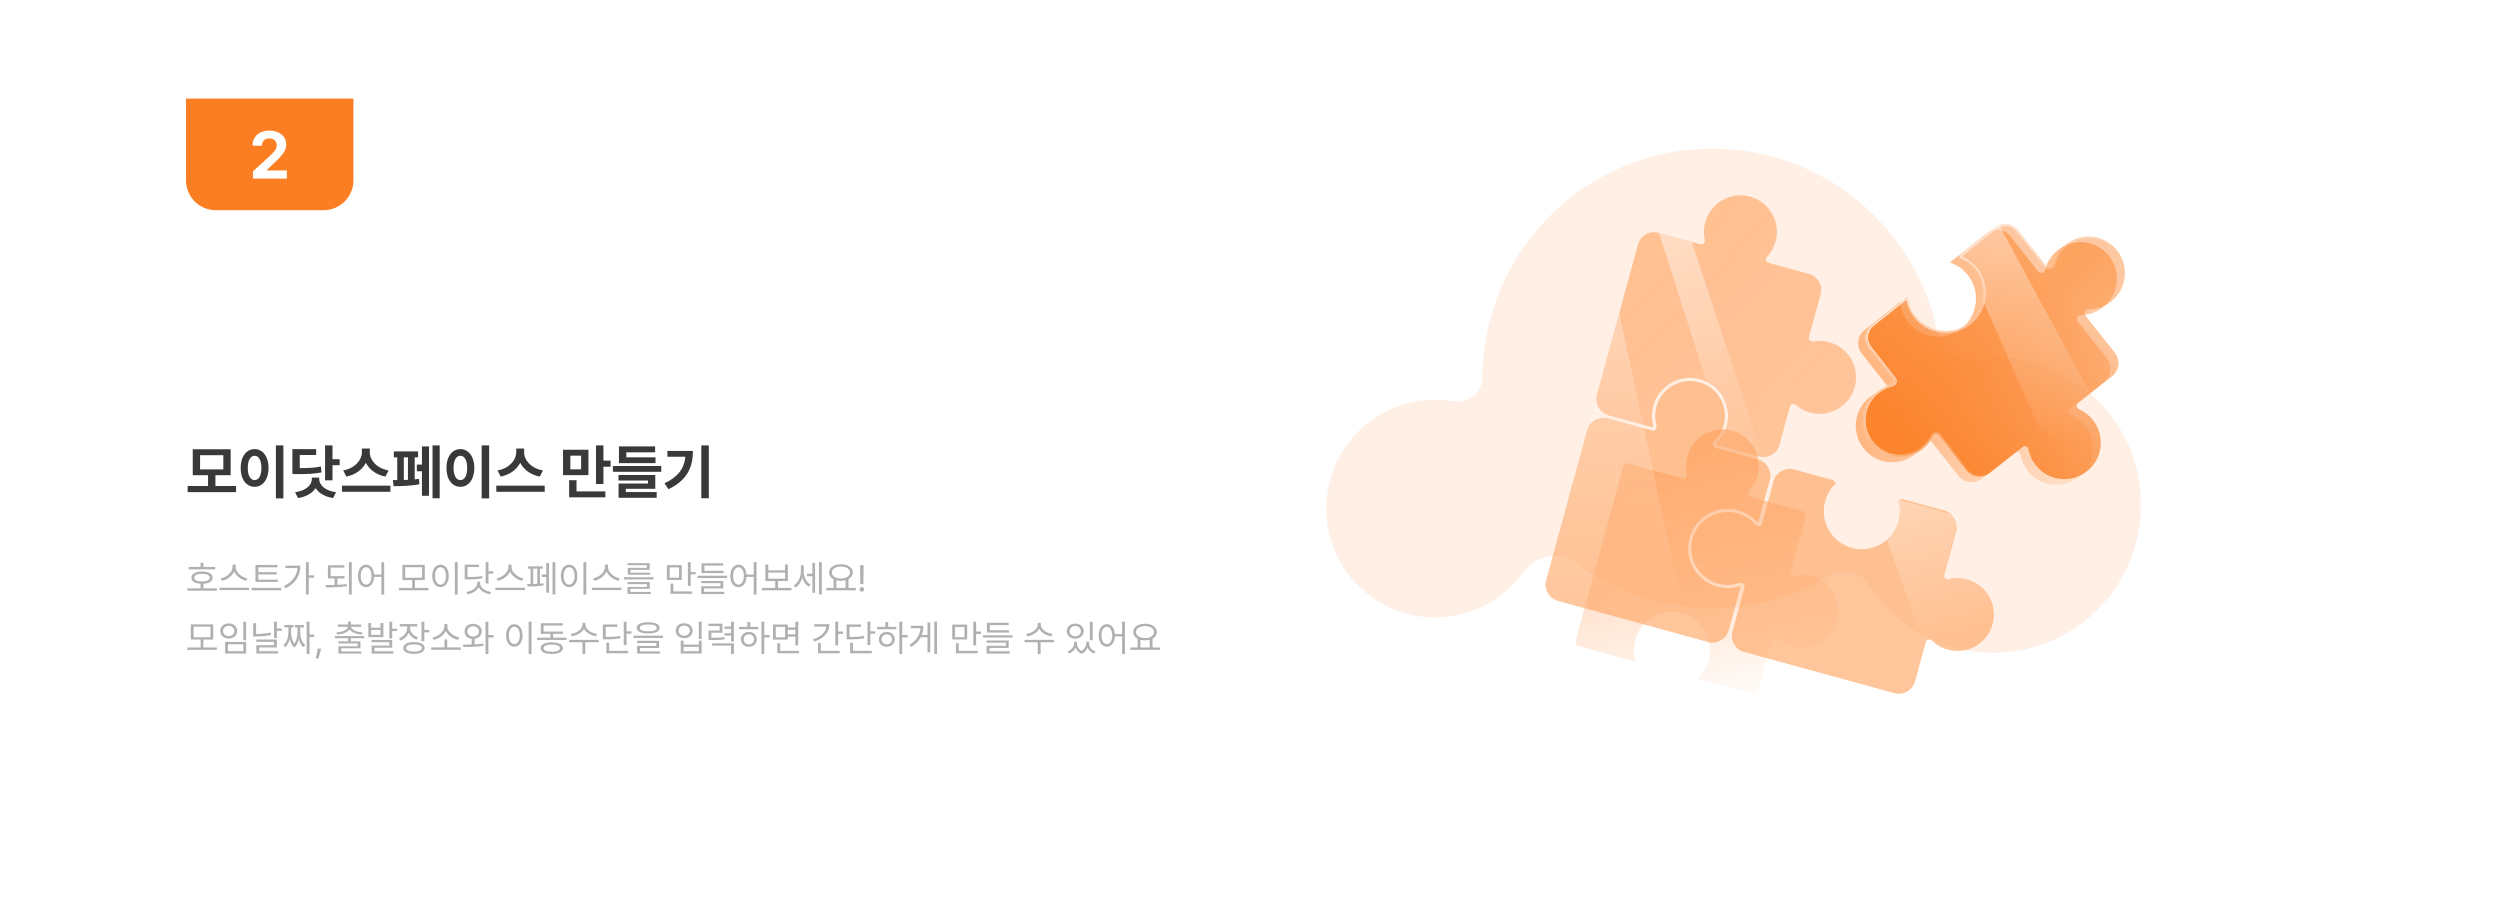 <svg width="1344" height="482" viewBox="0 0 1344 482" fill="none" xmlns="http://www.w3.org/2000/svg">
<g filter="url(#filter0_d_864_2910)">
<rect x="72" y="53" width="1200" height="338" rx="16" fill="white"/>
</g>
<path d="M100 53H190V97C190 105.837 182.837 113 174 113H116C107.163 113 100 105.837 100 97V53Z" fill="#FB7E23"/>
<path d="M136.018 96L135.982 92.168L145.123 83.766C147.496 81.498 148.779 80.092 148.779 78.07C148.779 75.803 147.074 74.397 144.736 74.414C142.346 74.397 140.781 75.908 140.799 78.352H135.771C135.754 73.377 139.445 70.195 144.807 70.195C150.256 70.195 153.877 73.307 153.877 77.719C153.877 80.619 152.471 82.992 147.232 87.738L143.365 91.5V91.641H154.229V96H136.018Z" fill="white"/>
<path d="M126.906 261.281V264.562H100.875V261.281H111.844V255.469H103.625V241.531H124V255.469H115.812V261.281H126.906ZM107.562 252.344H120.062V244.719H107.562V252.344ZM152.344 239.438V267.938H148.312V239.438H152.344ZM129.375 251.562C129.359 245.359 132.531 241.438 136.906 241.438C141.188 241.438 144.375 245.359 144.375 251.562C144.375 257.812 141.188 261.719 136.906 261.719C132.531 261.719 129.359 257.812 129.375 251.562ZM133.219 251.562C133.203 255.797 134.688 258.109 136.906 258.094C139.062 258.109 140.516 255.797 140.531 251.562C140.516 247.344 139.062 245.031 136.906 245.031C134.688 245.031 133.203 247.344 133.219 251.562ZM178.75 239.438V246.875H182.594V250.094H178.75V258.219H174.75V239.438H178.75ZM157.188 254.875V241.438H169.969V244.625H161.156V251.656C166.438 251.641 169.328 251.453 172.5 250.781L172.844 253.969C169.328 254.672 165.984 254.891 159.562 254.875H157.188ZM158.656 264.625C164.672 263.766 167.641 260.688 167.656 257.469V256.75H171.594V257.469C171.594 260.688 174.578 263.766 180.656 264.625L179.094 267.75C174.625 267.078 171.375 265.109 169.656 262.406C167.922 265.109 164.672 267.078 160.188 267.75L158.656 264.625ZM198.812 243.188C198.797 247.359 202.5 251.812 208.938 252.906L207.188 256.219C202.219 255.234 198.547 252.438 196.703 248.797C194.828 252.406 191.141 255.219 186.219 256.219L184.5 252.906C190.828 251.781 194.531 247.312 194.562 243.188V241.125H198.812V243.188ZM183.844 264.375V261.094H209.875V264.375H183.844ZM236.375 239.438V267.875H232.531V239.438H236.375ZM211.188 258.094H213.562V245.875H211.719V242.656H224.75V245.875H222.938V257.703C223.734 257.625 224.5 257.547 225.219 257.438L225.5 260.312C221 261.266 215.188 261.375 211.625 261.375L211.188 258.094ZM217.094 258.031C217.828 258.016 218.562 257.984 219.312 257.953V245.875H217.094V258.031ZM224.094 253.344V249.781H226.844V240H230.625V266.531H226.844V253.344H224.094ZM262.969 239.438V267.938H258.938V239.438H262.969ZM240 251.562C239.984 245.359 243.156 241.438 247.531 241.438C251.812 241.438 255 245.359 255 251.562C255 257.812 251.812 261.719 247.531 261.719C243.156 261.719 239.984 257.812 240 251.562ZM243.844 251.562C243.828 255.797 245.312 258.109 247.531 258.094C249.688 258.109 251.141 255.797 251.156 251.562C251.141 247.344 249.688 245.031 247.531 245.031C245.312 245.031 243.828 247.344 243.844 251.562ZM281.781 243.188C281.766 247.359 285.469 251.812 291.906 252.906L290.156 256.219C285.188 255.234 281.516 252.438 279.672 248.797C277.797 252.406 274.109 255.219 269.188 256.219L267.469 252.906C273.797 251.781 277.5 247.312 277.531 243.188V241.125H281.781V243.188ZM266.812 264.375V261.094H292.844V264.375H266.812ZM316.344 241.781V255.438H302.688V241.781H316.344ZM305.969 267.375V258.156H309.938V264.188H325.438V267.375H305.969ZM306.625 252.312H312.406V244.969H306.625V252.312ZM320.406 260.188V239.438H324.406V247.625H328.25V250.906H324.406V260.188H320.406ZM355.5 250.531V253.656H329.5V250.531H355.5ZM332.5 258.344V255.344H352.281V262.781H336.438V264.531H353.031V267.625H332.531V259.938H348.344V258.344H332.5ZM332.75 248.969V240H352.188V243.188H336.719V245.844H352.406V248.969H332.75ZM381.062 239.438V267.875H377.031V239.438H381.062ZM357.25 259.812C364.594 256.344 367.828 251.844 368.469 245.531H358.781V242.406H372.531C372.516 251.031 369.5 258.203 359.344 263L357.25 259.812Z" fill="#393939"/>
<path d="M115.703 304.797V306.066H101.484V304.797H107.852V302.512H109.355V304.797H115.703ZM100.703 317.551V316.281H107.852V313.84C104.756 313.674 102.891 312.473 102.91 310.52C102.891 308.459 105.068 307.238 108.613 307.258C112.109 307.238 114.326 308.459 114.316 310.52C114.326 312.473 112.422 313.674 109.355 313.84V316.281H116.602V317.551H100.703ZM104.453 310.52C104.434 311.838 106.025 312.6 108.613 312.609C111.172 312.6 112.764 311.838 112.754 310.52C112.764 309.23 111.172 308.469 108.613 308.469C106.025 308.469 104.434 309.23 104.453 310.52ZM126.641 304.777C126.65 307.756 130.049 310.402 133.066 310.969L132.363 312.258C129.736 311.652 126.982 309.787 125.859 307.238C124.727 309.787 121.982 311.643 119.355 312.258L118.652 310.969C121.66 310.393 125.029 307.766 125.039 304.777V303.449H126.641V304.777ZM117.988 317.219V315.949H133.887V317.219H117.988ZM149.336 311.613V312.863H137.324V303.723H149.141V305.012H138.887V307.59H148.77V308.82H138.887V311.613H149.336ZM135.273 317.316V316.047H151.172V317.316H135.273ZM165.996 302.219V309.289H168.809V310.578H165.996V319.582H164.473V302.219H165.996ZM152.676 315.07C157.158 312.844 159.6 309.494 159.951 305.383H153.477V304.094H161.504C161.494 309.006 159.189 313.488 153.535 316.281L152.676 315.07ZM185.215 309.719V310.988H181.406V314.406C183.105 314.338 184.814 314.221 186.426 314.035L186.543 315.188C182.695 315.744 178.496 315.822 175.176 315.812L174.961 314.523C176.475 314.523 178.154 314.514 179.883 314.465V310.988H176.289V303.879H185.137V305.129H177.793V309.719H185.215ZM187.578 319.621V302.219H189.102V319.621H187.578ZM196.816 303.566C199.18 303.576 200.889 305.607 201.123 308.859H205.02V302.219H206.543V319.621H205.02V310.129H201.143C200.977 313.537 199.238 315.666 196.816 315.656C194.248 315.666 192.451 313.322 192.461 309.621C192.451 305.93 194.248 303.576 196.816 303.566ZM193.926 309.621C193.936 312.443 195.107 314.299 196.816 314.289C198.516 314.299 199.707 312.443 199.707 309.621C199.707 306.799 198.516 304.943 196.816 304.934C195.107 304.943 193.936 306.799 193.926 309.621ZM230.352 316.066V317.355H214.453V316.066H221.602V311.828H216.328V303.684H228.379V311.828H223.105V316.066H230.352ZM217.832 310.598H226.895V304.914H217.832V310.598ZM246.055 302.219V319.621H244.512V302.219H246.055ZM232.383 309.621C232.393 305.93 234.229 303.576 236.816 303.566C239.395 303.576 241.26 305.93 241.25 309.621C241.26 313.322 239.395 315.666 236.816 315.656C234.229 315.666 232.393 313.322 232.383 309.621ZM233.867 309.621C233.867 312.443 235.078 314.299 236.816 314.289C238.564 314.299 239.766 312.443 239.766 309.621C239.766 306.799 238.564 304.943 236.816 304.934C235.078 304.943 233.867 306.799 233.867 309.621ZM262.598 302.219V307.102H265.215V308.391H262.598V313.684H261.074V302.219H262.598ZM249.824 311.496V303.566H257.539V304.836H251.328V310.227C254.844 310.227 256.865 310.119 259.199 309.641L259.355 310.91C256.924 311.369 254.844 311.506 251.172 311.496H249.824ZM250.703 318.293C253.76 317.766 256.562 315.939 256.562 313.41V312.766H258.086V313.41C258.076 315.939 260.889 317.766 263.965 318.293L263.34 319.504C260.762 319.025 258.379 317.697 257.344 315.686C256.279 317.697 253.887 319.025 251.309 319.504L250.703 318.293ZM274.961 304.777C274.971 307.756 278.369 310.402 281.387 310.969L280.684 312.258C278.057 311.652 275.303 309.787 274.18 307.238C273.047 309.787 270.303 311.643 267.676 312.258L266.973 310.969C269.98 310.393 273.35 307.766 273.359 304.777V303.449H274.961V304.777ZM266.309 317.219V315.949H282.207V317.219H266.309ZM298.535 302.219V319.582H297.051V302.219H298.535ZM283.398 313.977C283.936 313.977 284.561 313.977 285.234 313.967V305.715H283.77V304.445H291.758V305.715H290.293V313.762C290.947 313.703 291.572 313.645 292.148 313.566L292.246 314.699C289.502 315.207 285.859 315.295 283.594 315.285L283.398 313.977ZM286.641 313.938C287.363 313.918 288.125 313.889 288.867 313.85V305.715H286.641V313.938ZM291.25 310.207V308.82H293.672V302.648H295.137V318.664H293.672V310.207H291.25ZM315.195 302.219V319.621H313.652V302.219H315.195ZM301.523 309.621C301.533 305.93 303.369 303.576 305.957 303.566C308.535 303.576 310.4 305.93 310.391 309.621C310.4 313.322 308.535 315.666 305.957 315.656C303.369 315.666 301.533 313.322 301.523 309.621ZM303.008 309.621C303.008 312.443 304.219 314.299 305.957 314.289C307.705 314.299 308.906 312.443 308.906 309.621C308.906 306.799 307.705 304.943 305.957 304.934C304.219 304.943 303.008 306.799 303.008 309.621ZM326.816 304.777C326.826 307.756 330.225 310.402 333.242 310.969L332.539 312.258C329.912 311.652 327.158 309.787 326.035 307.238C324.902 309.787 322.158 311.643 319.531 312.258L318.828 310.969C321.836 310.393 325.205 307.766 325.215 304.777V303.449H326.816V304.777ZM318.164 317.219V315.949H334.062V317.219H318.164ZM351.328 310.285V311.496H335.43V310.285H351.328ZM337.344 314.035V312.883H349.336V316.574H338.906V318.234H349.902V319.348H337.363V315.52H347.812V314.035H337.344ZM337.441 303.859V302.746H349.277V306.34H339.023V307.863H349.59V308.977H337.5V305.285H347.734V303.859H337.441ZM366.523 303.801V311.789H358.496V303.801H366.523ZM360 310.559H365.039V305.051H360V310.559ZM360.469 319.211V313.742H361.973V317.922H372.129V319.211H360.469ZM369.805 314.953V302.219H371.328V307.512H373.945V308.801H371.328V314.953H369.805ZM390.879 309.523V310.754H375.039V309.523H390.879ZM376.953 313.508V312.316H388.828V316.34H378.516V318.137H389.355V319.387H376.992V315.188H387.324V313.508H376.953ZM377.148 308.098V302.824H388.809V304.055H378.691V306.848H388.984V308.098H377.148ZM396.992 303.566C399.355 303.576 401.064 305.607 401.299 308.859H405.195V302.219H406.719V319.621H405.195V310.129H401.318C401.152 313.537 399.414 315.666 396.992 315.656C394.424 315.666 392.627 313.322 392.637 309.621C392.627 305.93 394.424 303.576 396.992 303.566ZM394.102 309.621C394.111 312.443 395.283 314.299 396.992 314.289C398.691 314.299 399.883 312.443 399.883 309.621C399.883 306.799 398.691 304.943 396.992 304.934C395.283 304.943 394.111 306.799 394.102 309.621ZM425.508 316.086V317.355H409.609V316.086H416.758V312.336H411.484V303.449H413.027V306.594H422.051V303.449H423.555V312.336H418.262V316.086H425.508ZM413.027 311.086H422.051V307.844H413.027V311.086ZM432.051 307.16C432.051 309.924 433.398 312.902 435.703 314.27L434.824 315.461C433.145 314.445 431.943 312.59 431.338 310.471C430.703 312.785 429.414 314.777 427.676 315.832L426.699 314.68C429.102 313.273 430.566 310.197 430.566 307.219V303.859H432.051V307.16ZM433.789 309.758V308.449H436.738V302.59H438.184V318.703H436.738V309.758H433.789ZM440.293 319.582V302.219H441.777V319.582H440.293ZM460.078 316.066V317.355H444.18V316.066H448.125V311.389C446.641 310.617 445.742 309.367 445.742 307.785C445.742 305.1 448.379 303.332 452.09 303.312C455.801 303.332 458.438 305.1 458.438 307.785C458.438 309.338 457.568 310.568 456.133 311.34V316.066H460.078ZM447.227 307.785C447.217 309.729 449.238 311.027 452.09 311.027C454.912 311.027 456.953 309.729 456.953 307.785C456.953 305.842 454.912 304.562 452.09 304.582C449.238 304.562 447.217 305.842 447.227 307.785ZM449.629 316.066H454.59V311.936C453.838 312.131 452.998 312.238 452.09 312.238C451.201 312.238 450.371 312.141 449.629 311.945V316.066ZM464.277 303.859L464.141 314.016H462.5L462.363 303.859H464.277ZM462.07 316.848C462.051 316.164 462.637 315.598 463.32 315.598C464.014 315.598 464.58 316.164 464.57 316.848C464.58 317.541 464.014 318.107 463.32 318.117C462.637 318.107 462.051 317.541 462.07 316.848ZM116.602 348.066V349.355H100.703V348.066H107.852V343.828H102.578V335.684H114.629V343.828H109.355V348.066H116.602ZM104.082 342.598H113.145V336.914H104.082V342.598ZM132.324 334.238V344.16H130.801V334.238H132.324ZM118.398 339.219C118.389 336.797 120.312 335.156 122.949 335.156C125.586 335.156 127.49 336.797 127.5 339.219C127.49 341.602 125.586 343.262 122.949 343.262C120.312 343.262 118.389 341.602 118.398 339.219ZM119.902 339.219C119.883 340.83 121.162 341.963 122.949 341.953C124.717 341.963 125.996 340.83 125.996 339.219C125.996 337.598 124.717 336.455 122.949 336.465C121.162 336.455 119.883 337.598 119.902 339.219ZM121.035 351.348V345.098H132.324V351.348H121.035ZM122.539 350.098H130.82V346.348H122.539V350.098ZM148.848 334.219V337.852H151.465V339.141H148.848V342.988H147.324V334.219H148.848ZM136.113 342.148V335H137.656V340.82C140.117 340.83 142.666 340.654 145.488 340.078L145.684 341.367C142.715 341.973 140.107 342.139 137.5 342.148H136.113ZM137.773 345.059V343.828H148.848V348.066H139.336V350.098H149.492V351.348H137.812V346.855H147.324V345.059H137.773ZM166.406 334.219V341.133H168.867V342.441H166.406V351.582H164.863V334.219H166.406ZM152.305 346.816C154.434 345.234 155.049 341.895 155.059 339.453V337.285H152.871V335.996H157.832V337.285H156.504V339.453C156.514 341.338 156.777 344.17 158.223 346.055C159.629 344.209 159.922 341.436 159.941 339.453V337.285H158.594V335.996H163.418V337.285H161.387V339.453C161.387 342.002 161.982 345.264 164.141 346.816L163.125 347.949C161.836 346.953 161.074 345.303 160.664 343.506C160.283 345.332 159.551 347.061 158.203 348.086C156.875 347.061 156.152 345.303 155.762 343.486C155.352 345.283 154.59 346.943 153.32 347.949L152.305 346.816ZM172.695 348.691L171.172 354.004H169.727L170.801 348.691H172.695ZM195.801 341.953V343.145H188.633V344.766H193.77V348.516H183.457V350.215H194.297V351.387H181.934V347.422H192.266V345.918H181.895V344.766H187.129V343.145H180V341.953H195.801ZM180.84 339.98C184.023 339.775 186.738 338.691 187.021 336.953H181.621V335.742H187.129V334.121H188.633V335.742H194.199V336.953H188.75C189.023 338.691 191.738 339.775 194.941 339.98L194.473 341.152C191.572 340.908 188.955 340.01 187.891 338.359C186.816 340.01 184.199 340.908 181.289 341.152L180.84 339.98ZM199.512 334.961V337.461H204.57V334.961H206.094V342.52H198.008V334.961H199.512ZM199.512 341.27H204.57V338.652H199.512V341.27ZM199.766 345.254V344.023H210.84V348.223H201.309V350.137H211.484V351.387H199.805V347.051H209.316V345.254H199.766ZM209.316 343.203V334.219H210.84V337.988H213.457V339.277H210.84V343.203H209.316ZM220.43 337.52C220.439 339.795 222.139 341.826 224.688 342.656L223.965 343.867C221.963 343.203 220.449 341.826 219.697 340.078C218.955 342.07 217.354 343.623 215.273 344.375L214.492 343.145C217.09 342.266 218.906 340.029 218.926 337.52V336.777H214.961V335.508H224.336V336.777H220.43V337.52ZM216.797 348.34C216.807 346.338 218.984 345.176 222.559 345.176C226.123 345.176 228.281 346.338 228.281 348.34C228.281 350.371 226.123 351.543 222.559 351.543C218.984 351.543 216.807 350.371 216.797 348.34ZM218.34 348.34C218.32 349.59 219.941 350.322 222.559 350.312C225.186 350.322 226.787 349.59 226.797 348.34C226.787 347.129 225.186 346.406 222.559 346.406C219.941 346.406 218.32 347.129 218.34 348.34ZM226.602 344.707V334.219H228.125V338.652H230.742V339.941H228.125V344.707H226.602ZM247.734 348.047V349.316H231.836V348.047H238.945V343.789H240.449V348.047H247.734ZM232.461 342.715C235.498 342.197 238.877 339.658 238.887 336.738V335.41H240.488V336.738C240.498 339.639 243.926 342.197 246.953 342.715L246.27 343.984C243.623 343.438 240.83 341.65 239.707 339.15C238.564 341.641 235.801 343.438 233.145 343.984L232.461 342.715ZM254.355 335.352C257.021 335.371 258.975 337.012 258.984 339.434C258.975 341.611 257.393 343.154 255.137 343.447V346.396C256.758 346.328 258.389 346.211 259.902 346.016L260 347.168C256.318 347.793 252.217 347.832 249.16 347.812L248.906 346.523C250.303 346.514 251.914 346.504 253.594 346.455V343.447C251.289 343.174 249.717 341.621 249.727 339.434C249.717 337.012 251.641 335.371 254.355 335.352ZM251.23 339.434C251.211 341.064 252.529 342.197 254.355 342.188C256.152 342.197 257.461 341.064 257.48 339.434C257.461 337.803 256.152 336.689 254.355 336.68C252.529 336.689 251.211 337.803 251.23 339.434ZM261.016 351.582V334.219H262.539V341.387H265.371V342.715H262.539V351.582H261.016ZM285.742 334.219V351.621H284.199V334.219H285.742ZM272.07 341.621C272.08 337.93 273.916 335.576 276.504 335.566C279.082 335.576 280.947 337.93 280.938 341.621C280.947 345.322 279.082 347.666 276.504 347.656C273.916 347.666 272.08 345.322 272.07 341.621ZM273.555 341.621C273.555 344.443 274.766 346.299 276.504 346.289C278.252 346.299 279.453 344.443 279.453 341.621C279.453 338.799 278.252 336.943 276.504 336.934C274.766 336.943 273.555 338.799 273.555 341.621ZM304.551 342.812V344.043H288.711V342.812H295.879V340.781H290.723V335.039H302.578V336.27H292.227V339.531H302.695V340.781H297.363V342.812H304.551ZM290.625 348.438C290.615 346.455 292.871 345.322 296.621 345.312C300.342 345.322 302.578 346.455 302.598 348.438C302.578 350.439 300.342 351.562 296.621 351.582C292.871 351.562 290.615 350.439 290.625 348.438ZM292.188 348.438C292.168 349.658 293.838 350.361 296.621 350.352C299.375 350.361 301.045 349.658 301.055 348.438C301.045 347.236 299.375 346.523 296.621 346.523C293.838 346.523 292.168 347.236 292.188 348.438ZM314.707 335.84C314.717 338.291 317.9 340.4 321.035 340.84L320.41 342.09C317.715 341.641 315.039 340.146 313.926 338.018C312.812 340.166 310.146 341.641 307.441 342.09L306.816 340.84C309.951 340.4 313.125 338.33 313.125 335.84V334.844H314.707V335.84ZM305.996 345.293V344.004H321.816V345.293H314.629V351.582H313.125V345.293H305.996ZM336.855 334.219V339.395H339.492V340.684H336.855V346.797H335.332V334.219H336.855ZM324.102 343.711V335.723H331.836V337.012H325.625V342.422C329.111 342.432 331.094 342.324 333.418 341.855L333.613 343.125C331.172 343.594 329.102 343.711 325.449 343.711H324.102ZM325.996 351.211V345.527H327.5V349.922H337.656V351.211H325.996ZM348.477 334.531C352.334 334.531 354.6 335.596 354.609 337.52C354.6 339.492 352.334 340.557 348.477 340.566C344.6 340.557 342.324 339.492 342.324 337.52C342.324 335.596 344.6 334.531 348.477 334.531ZM340.566 342.988V341.738H356.387V342.988H340.566ZM342.48 345.664V344.492H354.355V348.379H344.043V350.176H354.883V351.387H342.52V347.246H352.852V345.664H342.48ZM343.926 337.52C343.906 338.73 345.596 339.395 348.477 339.395C351.357 339.395 353.037 338.73 353.047 337.52C353.037 336.377 351.357 335.693 348.477 335.684C345.596 335.693 343.906 336.377 343.926 337.52ZM377.207 334.219V343.535H375.684V334.219H377.207ZM363.281 339.062C363.271 336.689 365.195 335.059 367.832 335.078C370.469 335.059 372.373 336.689 372.383 339.062C372.373 341.426 370.469 343.057 367.832 343.047C365.195 343.057 363.271 341.426 363.281 339.062ZM364.785 339.062C364.766 340.645 366.045 341.768 367.832 341.777C369.6 341.768 370.879 340.645 370.879 339.062C370.879 337.471 369.6 336.357 367.832 336.367C366.045 336.357 364.766 337.471 364.785 339.062ZM365.957 351.348V344.414H367.48V346.523H375.684V344.414H377.207V351.348H365.957ZM367.48 350.098H375.684V347.754H367.48V350.098ZM388.398 335.293V340.156H382.422V342.852C385.684 342.861 387.373 342.793 389.414 342.422L389.57 343.691C387.412 344.043 385.645 344.102 382.129 344.102H380.898V338.984H386.875V336.523H380.859V335.293H388.398ZM382.852 347.09V345.84H394.551V351.621H393.008V347.09H382.852ZM389.551 341.68V340.41H393.008V338.066H389.551V336.816H393.008V334.238H394.551V344.902H393.008V341.68H389.551ZM410.879 334.219V341.387H413.789V342.656H410.879V351.582H409.355V334.219H410.879ZM397.344 338.281V337.012H401.816V334.434H403.34V337.012H407.676V338.281H397.344ZM398.34 343.711C398.33 341.367 400.127 339.727 402.598 339.727C405.049 339.727 406.836 341.367 406.855 343.711C406.836 346.064 405.049 347.695 402.598 347.695C400.127 347.695 398.33 346.064 398.34 343.711ZM399.805 343.711C399.795 345.293 400.977 346.406 402.598 346.387C404.199 346.406 405.371 345.293 405.391 343.711C405.371 342.139 404.199 341.006 402.598 341.016C400.977 341.006 399.795 342.139 399.805 343.711ZM423.516 335.742V337.285H427.578V334.238H429.121V346.914H427.578V342.285H423.516V343.848H415.547V335.742H423.516ZM417.07 342.617H422.012V337.012H417.07V342.617ZM417.891 351.211V345.781H419.434V349.922H429.512V351.211H417.891ZM423.516 341.016H427.578V338.574H423.516V341.016ZM450.605 334.219V339.512H453.223V340.801H450.605V346.934H449.062V334.219H450.605ZM437.051 343.691C441.221 342.393 443.926 339.922 444.248 336.855H437.773V335.566H445.918C445.918 340.039 442.725 343.359 437.715 344.922L437.051 343.691ZM439.727 351.211V345.645H441.25V349.922H451.406V351.211H439.727ZM467.891 334.219V339.395H470.527V340.684H467.891V346.797H466.367V334.219H467.891ZM455.137 343.711V335.723H462.871V337.012H456.66V342.422C460.146 342.432 462.129 342.324 464.453 341.855L464.648 343.125C462.207 343.594 460.137 343.711 456.484 343.711H455.137ZM457.031 351.211V345.527H458.535V349.922H468.691V351.211H457.031ZM485.039 334.219V341.387H487.949V342.656H485.039V351.582H483.516V334.219H485.039ZM471.504 338.281V337.012H475.977V334.434H477.5V337.012H481.836V338.281H471.504ZM472.5 343.711C472.49 341.367 474.287 339.727 476.758 339.727C479.209 339.727 480.996 341.367 481.016 343.711C480.996 346.064 479.209 347.695 476.758 347.695C474.287 347.695 472.49 346.064 472.5 343.711ZM473.965 343.711C473.955 345.293 475.137 346.406 476.758 346.387C478.359 346.406 479.531 345.293 479.551 343.711C479.531 342.139 478.359 341.006 476.758 341.016C475.137 341.006 473.955 342.139 473.965 343.711ZM503.75 334.219V351.582H502.285V334.219H503.75ZM488.906 346.719C492.676 344.482 494.57 341.348 494.863 337.715H489.648V336.445H496.387C496.387 338.154 496.113 339.805 495.518 341.348H498.633V334.688H500.098V350.703H498.633V342.598H494.951C493.906 344.619 492.227 346.406 489.805 347.832L488.906 346.719ZM519.961 335.801V343.789H511.934V335.801H519.961ZM513.438 342.559H518.477V337.051H513.438V342.559ZM513.906 351.211V345.742H515.41V349.922H525.566V351.211H513.906ZM523.242 346.953V334.219H524.766V339.512H527.383V340.801H524.766V346.953H523.242ZM544.316 341.523V342.754H528.477V341.523H544.316ZM530.391 345.508V344.316H542.266V348.34H531.953V350.137H542.793V351.387H530.43V347.188H540.762V345.508H530.391ZM530.586 340.098V334.824H542.246V336.055H532.129V338.848H542.422V340.098H530.586ZM559.492 335.84C559.502 338.291 562.686 340.4 565.82 340.84L565.195 342.09C562.5 341.641 559.824 340.146 558.711 338.018C557.598 340.166 554.932 341.641 552.227 342.09L551.602 340.84C554.736 340.4 557.91 338.33 557.91 335.84V334.844H559.492V335.84ZM550.781 345.293V344.004H566.602V345.293H559.414V351.582H557.91V345.293H550.781ZM578.965 345.879C578.955 347.412 579.785 349.043 581.436 349.98C583.096 348.955 583.975 347.217 583.965 345.879V344.922H585.469V345.879C585.459 347.666 586.777 349.443 589.004 350.215L588.242 351.348C586.504 350.732 585.293 349.521 584.688 348.066C584.15 349.473 583.086 350.811 581.484 351.484C579.795 350.84 578.721 349.57 578.203 348.115C577.578 349.512 576.387 350.723 574.727 351.348L573.945 350.215C576.143 349.395 577.461 347.539 577.48 345.879V344.922H578.965V345.879ZM573.496 339.316C573.486 336.895 575.41 335.244 578.047 335.254C580.684 335.244 582.588 336.895 582.598 339.316C582.588 341.699 580.684 343.34 578.047 343.34C575.41 343.34 573.486 341.699 573.496 339.316ZM575 339.316C574.98 340.928 576.26 342.061 578.047 342.07C579.814 342.061 581.094 340.928 581.094 339.316C581.094 337.695 579.814 336.543 578.047 336.562C576.26 336.543 574.98 337.695 575 339.316ZM585.898 344.16V334.238H587.422V344.16H585.898ZM595.039 335.566C597.402 335.576 599.111 337.607 599.346 340.859H603.242V334.219H604.766V351.621H603.242V342.129H599.365C599.199 345.537 597.461 347.666 595.039 347.656C592.471 347.666 590.674 345.322 590.684 341.621C590.674 337.93 592.471 335.576 595.039 335.566ZM592.148 341.621C592.158 344.443 593.33 346.299 595.039 346.289C596.738 346.299 597.93 344.443 597.93 341.621C597.93 338.799 596.738 336.943 595.039 336.934C593.33 336.943 592.158 338.799 592.148 341.621ZM623.555 348.066V349.355H607.656V348.066H611.602V343.389C610.117 342.617 609.219 341.367 609.219 339.785C609.219 337.1 611.855 335.332 615.566 335.312C619.277 335.332 621.914 337.1 621.914 339.785C621.914 341.338 621.045 342.568 619.609 343.34V348.066H623.555ZM610.703 339.785C610.693 341.729 612.715 343.027 615.566 343.027C618.389 343.027 620.43 341.729 620.43 339.785C620.43 337.842 618.389 336.562 615.566 336.582C612.715 336.562 610.693 337.842 610.703 339.785ZM613.105 348.066H618.066V343.936C617.314 344.131 616.475 344.238 615.566 344.238C614.678 344.238 613.848 344.141 613.105 343.945V348.066Z" fill="#B0B0B0"/>
<path fill-rule="evenodd" clip-rule="evenodd" d="M1004.75 314.624C1000.35 307.832 990.876 305.245 983.934 309.408C965.394 320.529 943.694 326.923 920.5 326.923C892.443 326.923 866.572 317.567 845.835 301.805C838.053 295.89 824.901 299.262 819.245 307.235C808.646 322.174 791.211 331.923 771.5 331.923C739.191 331.923 713 305.732 713 273.423C713 241.114 739.191 214.923 771.5 214.923C774.82 214.923 778.075 215.199 781.244 215.731C788.689 216.979 797 210.971 797 203.423C797 135.216 852.293 79.923 920.5 79.923C980.931 79.923 1031.22 123.327 1041.91 180.66C1043.39 188.621 1051.61 194.006 1059.61 192.805C1063.49 192.224 1067.46 191.923 1071.5 191.923C1115.41 191.923 1151 227.516 1151 271.423C1151 315.329 1115.41 350.923 1071.5 350.923C1043.52 350.923 1018.92 336.47 1004.75 314.624Z" fill="#FFEFE4"/>
<g filter="url(#filter1_b_864_2910)">
<path fill-rule="evenodd" clip-rule="evenodd" d="M940.961 267.098C939.618 266.731 939.259 264.93 940.216 263.919C942.36 261.655 943.993 258.845 944.874 255.627C947.732 245.185 941.584 234.404 931.142 231.545C920.701 228.687 909.919 234.835 907.06 245.276C906.179 248.494 906.154 251.744 906.845 254.784C907.154 256.141 905.928 257.508 904.585 257.141L875.704 249.235C874.371 248.87 872.995 249.655 872.63 250.988L847.083 344.314C846.718 345.647 847.503 347.024 848.836 347.389L877.801 355.318C877.801 355.318 877.801 355.317 877.801 355.317C877.801 355.317 877.802 355.317 877.802 355.317L878.377 355.474C878.836 355.6 879.254 355.163 879.13 354.704C878.218 351.315 878.168 347.645 879.162 344.016C882.142 333.13 893.382 326.72 904.269 329.7C915.155 332.68 921.564 343.921 918.584 354.807C917.591 358.435 915.68 361.566 913.171 364.018C912.829 364.352 912.967 364.943 913.428 365.069L914.005 365.227C914.006 365.227 914.006 365.227 914.006 365.228C914.006 365.228 914.006 365.228 914.006 365.228L942.163 372.936C943.496 373.301 944.872 372.516 945.237 371.183L952.596 344.299C952.953 342.996 954.665 342.612 955.684 343.499C957.837 345.372 960.433 346.802 963.369 347.605C973.811 350.464 984.593 344.316 987.451 333.874C990.309 323.432 984.162 312.65 973.72 309.792C970.784 308.988 967.821 308.897 965.015 309.412C963.686 309.656 962.408 308.454 962.765 307.15L970.784 277.856C971.149 276.523 970.364 275.147 969.031 274.782L940.961 267.098ZM893.477 369.123C893.39 369.099 893.303 369.074 893.216 369.049L893.739 369.193C893.652 369.17 893.565 369.147 893.477 369.123Z" fill="url(#paint0_linear_864_2910)" fill-opacity="0.5"/>
</g>
<g filter="url(#filter2_b_864_2910)">
<path fill-rule="evenodd" clip-rule="evenodd" d="M1083.21 243.212C1084.3 242.349 1085.96 243.126 1086.21 244.496C1086.76 247.563 1088.06 250.542 1090.13 253.156C1096.84 261.647 1109.17 263.085 1117.66 256.369C1126.15 249.652 1127.59 237.324 1120.87 228.834C1118.8 226.219 1116.2 224.273 1113.35 223.028C1112.07 222.472 1111.7 220.675 1112.79 219.811L1131.17 205.267C1135.07 202.183 1135.73 196.523 1132.65 192.625L1116.83 172.627C1115.85 171.382 1117.04 169.395 1118.63 169.383C1122.84 169.353 1127.07 167.97 1130.63 165.154C1139.12 158.438 1140.56 146.11 1133.84 137.619C1127.13 129.129 1114.8 127.691 1106.31 134.407C1102.75 137.223 1100.43 141.025 1099.43 145.116C1099.05 146.658 1096.84 147.362 1095.86 146.117L1080.68 126.929C1077.6 123.031 1071.94 122.371 1068.04 125.455L1048.24 141.116C1048.24 141.115 1048.24 141.116 1048.24 141.116L1021.49 162.279C1021.49 162.279 1021.49 162.28 1021.49 162.28L1002.34 177.423C998.445 180.507 997.785 186.167 1000.87 190.065L1014.13 206.827C1014.97 207.887 1014.26 209.493 1012.94 209.789C1010.16 210.412 1007.47 211.656 1005.08 213.545C996.589 220.261 995.151 232.589 1001.87 241.08C1008.58 249.571 1020.91 251.009 1029.4 244.292C1031.79 242.404 1033.62 240.071 1034.87 237.505C1035.46 236.29 1037.18 235.974 1038.02 237.034L1052.84 255.76C1055.92 259.659 1061.58 260.319 1065.48 257.235L1083.21 243.212ZM1021.49 162.28L1048.24 141.116C1051.92 142.323 1055.3 144.587 1057.88 147.85C1064.88 156.702 1063.38 169.555 1054.53 176.557C1045.68 183.56 1032.82 182.06 1025.82 173.208C1023.24 169.945 1021.81 166.137 1021.49 162.28Z" fill="url(#paint1_linear_864_2910)" fill-opacity="0.6"/>
</g>
<g filter="url(#filter3_b_864_2910)">
<path fill-rule="evenodd" clip-rule="evenodd" d="M950.645 141.28C949.302 140.912 948.943 139.111 949.9 138.101C952.043 135.836 953.676 133.027 954.557 129.809C957.416 119.367 951.268 108.585 940.826 105.727C930.384 102.868 919.602 109.016 916.744 119.458C915.863 122.676 915.837 125.926 916.529 128.966C916.838 130.323 915.611 131.69 914.269 131.322L891.655 125.132C886.861 123.82 881.911 126.642 880.598 131.436L858.482 212.229C857.17 217.023 859.992 221.974 864.787 223.286L887.484 229.499C887.485 229.499 887.485 229.499 887.485 229.499C887.485 229.499 887.485 229.498 887.486 229.498L888.061 229.656C888.519 229.781 888.937 229.345 888.814 228.885C887.902 225.496 887.852 221.827 888.845 218.197C891.825 207.311 903.066 200.902 913.952 203.882C924.838 206.862 931.248 218.103 928.268 228.989C927.275 232.617 925.364 235.748 922.855 238.2C922.513 238.533 922.651 239.125 923.112 239.251L923.689 239.409C923.689 239.409 923.689 239.409 923.689 239.409C923.689 239.41 923.689 239.41 923.69 239.41L945.579 245.402C950.373 246.714 955.324 243.892 956.636 239.098L962.28 218.481C962.636 217.178 964.348 216.793 965.368 217.68C967.52 219.553 970.117 220.983 973.053 221.787C983.494 224.645 994.276 218.498 997.135 208.056C999.993 197.614 993.845 186.832 983.404 183.974C980.468 183.17 977.505 183.078 974.699 183.594C973.37 183.838 972.092 182.635 972.449 181.332L978.752 158.305C980.064 153.511 977.242 148.56 972.448 147.248L950.645 141.28ZM903.161 243.304C903.074 243.28 902.986 243.256 902.9 243.231L903.423 243.374C903.336 243.352 903.248 243.328 903.161 243.304Z" fill="url(#paint2_linear_864_2910)" fill-opacity="0.6"/>
</g>
<g filter="url(#filter4_b_864_2910)">
<mask id="path-10-inside-1_864_2910" fill="white">
<path fill-rule="evenodd" clip-rule="evenodd" d="M1087.5 240.187C1088.59 239.324 1090.26 240.101 1090.5 241.471C1091.06 244.538 1092.35 247.517 1094.42 250.132C1101.14 258.623 1113.47 260.061 1121.96 253.344C1130.45 246.628 1131.89 234.3 1125.17 225.809C1123.1 223.194 1120.5 221.248 1117.64 220.003C1116.37 219.447 1115.99 217.65 1117.08 216.787L1135.47 202.244C1139.37 199.16 1140.03 193.5 1136.94 189.602L1121.12 169.603C1120.14 168.358 1121.33 166.37 1122.92 166.359C1127.13 166.329 1131.37 164.946 1134.93 162.13C1143.42 155.413 1144.86 143.086 1138.14 134.595C1131.42 126.104 1119.1 124.666 1110.6 131.383C1107.04 134.199 1104.72 138.002 1103.73 142.095C1103.35 143.637 1101.14 144.341 1100.15 143.096L1084.97 123.907C1081.89 120.008 1076.23 119.348 1072.33 122.432L1053.88 137.03C1053.88 137.03 1053.88 137.03 1053.88 137.03C1053.88 137.03 1053.88 137.03 1053.88 137.03L1053.39 137.415C1053.02 137.706 1053.13 138.291 1053.56 138.461C1056.84 139.734 1059.83 141.871 1062.17 144.828C1069.17 153.68 1067.68 166.532 1058.82 173.534C1049.97 180.537 1037.12 179.038 1030.12 170.186C1027.78 167.234 1026.39 163.838 1025.91 160.363C1025.84 159.891 1025.28 159.652 1024.91 159.947L1024.44 160.318C1024.44 160.318 1024.44 160.318 1024.44 160.318C1024.44 160.318 1024.44 160.318 1024.44 160.318L1006.64 174.4C1002.74 177.484 1002.08 183.144 1005.16 187.043L1018.42 203.802C1019.26 204.862 1018.55 206.469 1017.24 206.764C1014.45 207.388 1011.76 208.632 1009.38 210.52C1000.89 217.236 999.448 229.564 1006.16 238.055C1012.88 246.545 1025.21 247.983 1033.7 241.267C1036.09 239.379 1037.92 237.048 1039.16 234.483C1039.75 233.268 1041.48 232.952 1042.32 234.012L1057.13 252.738C1060.22 256.636 1065.88 257.296 1069.77 254.212L1087.5 240.187Z"/>
</mask>
<path fill-rule="evenodd" clip-rule="evenodd" d="M1087.5 240.187C1088.59 239.324 1090.26 240.101 1090.5 241.471C1091.06 244.538 1092.35 247.517 1094.42 250.132C1101.14 258.623 1113.47 260.061 1121.96 253.344C1130.45 246.628 1131.89 234.3 1125.17 225.809C1123.1 223.194 1120.5 221.248 1117.64 220.003C1116.37 219.447 1115.99 217.65 1117.08 216.787L1135.47 202.244C1139.37 199.16 1140.03 193.5 1136.94 189.602L1121.12 169.603C1120.14 168.358 1121.33 166.37 1122.92 166.359C1127.13 166.329 1131.37 164.946 1134.93 162.13C1143.42 155.413 1144.86 143.086 1138.14 134.595C1131.42 126.104 1119.1 124.666 1110.6 131.383C1107.04 134.199 1104.72 138.002 1103.73 142.095C1103.35 143.637 1101.14 144.341 1100.15 143.096L1084.97 123.907C1081.89 120.008 1076.23 119.348 1072.33 122.432L1053.88 137.03C1053.88 137.03 1053.88 137.03 1053.88 137.03C1053.88 137.03 1053.88 137.03 1053.88 137.03L1053.39 137.415C1053.02 137.706 1053.13 138.291 1053.56 138.461C1056.84 139.734 1059.83 141.871 1062.17 144.828C1069.17 153.68 1067.68 166.532 1058.82 173.534C1049.97 180.537 1037.12 179.038 1030.12 170.186C1027.78 167.234 1026.39 163.838 1025.91 160.363C1025.84 159.891 1025.28 159.652 1024.91 159.947L1024.44 160.318C1024.44 160.318 1024.44 160.318 1024.44 160.318C1024.44 160.318 1024.44 160.318 1024.44 160.318L1006.64 174.4C1002.74 177.484 1002.08 183.144 1005.16 187.043L1018.42 203.802C1019.26 204.862 1018.55 206.469 1017.24 206.764C1014.45 207.388 1011.76 208.632 1009.38 210.52C1000.89 217.236 999.448 229.564 1006.16 238.055C1012.88 246.545 1025.21 247.983 1033.7 241.267C1036.09 239.379 1037.92 237.048 1039.16 234.483C1039.75 233.268 1041.48 232.952 1042.32 234.012L1057.13 252.738C1060.22 256.636 1065.88 257.296 1069.77 254.212L1087.5 240.187Z" fill="url(#paint3_linear_864_2910)" fill-opacity="0.91"/>
<path d="M1135.47 202.244L1134.85 201.46L1135.47 202.244ZM1136.94 189.602L1136.16 190.222L1136.94 189.602ZM1084.97 123.907L1085.76 123.286L1084.97 123.907ZM1072.33 122.432L1072.95 123.216L1072.33 122.432ZM1005.16 187.043L1005.95 186.422L1005.16 187.043ZM1069.77 254.212L1070.39 254.997L1069.77 254.212ZM1039.16 234.483L1040.06 234.921L1039.16 234.483ZM1025.91 160.363L1024.91 160.501L1025.91 160.363ZM1053.56 138.461L1053.2 139.393L1053.56 138.461ZM1122.92 166.359L1122.91 165.359L1122.92 166.359ZM1017.24 206.764L1017.45 207.74L1017.24 206.764ZM1053.88 137.03L1053.26 136.246L1053.88 137.03ZM1117.64 220.003L1118.04 219.086L1117.64 220.003ZM1117.08 216.787L1117.71 217.571L1117.08 216.787ZM1103.73 142.095L1104.7 142.332L1103.73 142.095ZM1100.15 143.096L1100.94 142.476L1100.15 143.096ZM1087.5 240.187L1088.12 240.972L1087.5 240.187ZM1095.21 249.512C1093.24 247.029 1092.01 244.202 1091.49 241.293L1089.52 241.649C1090.1 244.873 1091.46 248.005 1093.64 250.752L1095.21 249.512ZM1121.34 252.56C1113.28 258.934 1101.58 257.569 1095.21 249.512L1093.64 250.752C1100.7 259.676 1113.65 261.188 1122.58 254.129L1121.34 252.56ZM1124.39 226.43C1130.76 234.487 1129.39 246.186 1121.34 252.56L1122.58 254.129C1131.5 247.069 1133.01 234.113 1125.95 225.189L1124.39 226.43ZM1117.24 220.92C1119.95 222.101 1122.42 223.947 1124.39 226.43L1125.95 225.189C1123.78 222.442 1121.05 220.395 1118.04 219.086L1117.24 220.92ZM1134.85 201.46L1116.46 216.002L1117.71 217.571L1136.09 203.028L1134.85 201.46ZM1136.16 190.222C1138.9 193.687 1138.31 198.718 1134.85 201.46L1136.09 203.028C1140.42 199.602 1141.15 193.313 1137.73 188.981L1136.16 190.222ZM1120.34 170.223L1136.16 190.222L1137.73 188.981L1121.91 168.983L1120.34 170.223ZM1122.93 167.359C1127.35 167.327 1131.81 165.874 1135.55 162.914L1134.31 161.346C1130.93 164.019 1126.91 165.33 1122.91 165.359L1122.93 167.359ZM1135.55 162.914C1144.47 155.855 1145.98 142.898 1138.92 133.974L1137.36 135.215C1143.73 143.273 1142.36 154.972 1134.31 161.346L1135.55 162.914ZM1138.92 133.974C1131.86 125.051 1118.91 123.539 1109.98 130.598L1111.23 132.167C1119.28 125.793 1130.98 127.158 1137.36 135.215L1138.92 133.974ZM1109.98 130.598C1106.24 133.558 1103.8 137.556 1102.75 141.858L1104.7 142.332C1105.64 138.448 1107.85 134.84 1111.23 132.167L1109.98 130.598ZM1084.19 124.527L1099.37 143.717L1100.94 142.476L1085.76 123.286L1084.19 124.527ZM1072.95 123.216C1076.42 120.475 1081.45 121.062 1084.19 124.527L1085.76 123.286C1082.33 118.955 1076.04 118.221 1071.71 121.648L1072.95 123.216ZM1054.5 137.815L1072.95 123.216L1071.71 121.648L1053.26 136.246L1054.5 137.815ZM1054.01 138.2L1054.5 137.815L1053.26 136.246L1052.77 136.631L1054.01 138.2ZM1062.96 144.207C1060.5 141.107 1057.36 138.865 1053.93 137.529L1053.2 139.393C1056.32 140.603 1059.16 142.634 1061.39 145.448L1062.96 144.207ZM1059.44 174.319C1068.73 166.974 1070.3 153.492 1062.96 144.207L1061.39 145.448C1068.05 153.867 1066.62 166.09 1058.2 172.75L1059.44 174.319ZM1029.33 170.806C1036.68 180.091 1050.16 181.664 1059.44 174.319L1058.2 172.75C1049.78 179.41 1037.56 177.984 1030.9 169.565L1029.33 170.806ZM1024.91 160.501C1025.43 164.148 1026.88 167.712 1029.33 170.806L1030.9 169.565C1028.68 166.757 1027.36 163.528 1026.9 160.224L1024.91 160.501ZM1025.06 161.103L1025.53 160.732L1024.29 159.163L1023.82 159.534L1025.06 161.103ZM1007.26 175.185L1025.06 161.103L1023.82 159.534L1006.02 173.616L1007.26 175.185ZM1005.95 186.422C1003.21 182.957 1003.79 177.926 1007.26 175.185L1006.02 173.616C1001.69 177.043 1000.95 183.332 1004.38 187.663L1005.95 186.422ZM1019.2 203.182L1005.95 186.422L1004.38 187.663L1017.64 204.423L1019.2 203.182ZM1010 211.304C1012.26 209.511 1014.82 208.332 1017.45 207.74L1017.02 205.789C1014.09 206.445 1011.26 207.752 1008.76 209.735L1010 211.304ZM1006.95 237.434C1000.58 229.377 1001.94 217.678 1010 211.304L1008.76 209.735C999.833 216.794 998.321 229.751 1005.38 238.675L1006.95 237.434ZM1033.08 240.483C1025.02 246.856 1013.32 245.492 1006.95 237.434L1005.38 238.675C1012.44 247.599 1025.4 249.11 1034.32 242.051L1033.08 240.483ZM1038.26 234.046C1037.08 236.478 1035.35 238.69 1033.08 240.483L1034.32 242.051C1036.83 240.068 1038.75 237.618 1040.06 234.921L1038.26 234.046ZM1057.92 252.117L1043.1 233.392L1041.53 234.632L1056.35 253.358L1057.92 252.117ZM1069.15 253.428C1065.69 256.169 1060.66 255.582 1057.92 252.117L1056.35 253.358C1059.77 257.689 1066.06 258.423 1070.39 254.997L1069.15 253.428ZM1086.88 239.403L1069.15 253.428L1070.39 254.997L1088.12 240.972L1086.88 239.403ZM1040.06 234.921C1040.2 234.632 1040.49 234.433 1040.81 234.382C1041.12 234.332 1041.37 234.429 1041.53 234.632L1043.1 233.392C1042.42 232.535 1041.4 232.26 1040.49 232.407C1039.59 232.553 1038.71 233.12 1038.26 234.046L1040.06 234.921ZM1023.82 159.534C1024.25 159.191 1024.88 159.265 1025.22 159.698L1023.66 160.939C1024 161.372 1024.63 161.445 1025.06 161.103L1023.82 159.534ZM1026.9 160.224C1026.73 159.033 1025.3 158.359 1024.29 159.163L1025.53 160.732C1025.4 160.833 1025.24 160.834 1025.13 160.789C1025.03 160.745 1024.93 160.643 1024.91 160.501L1026.9 160.224ZM1052.77 136.631C1051.76 137.429 1052.09 138.96 1053.2 139.393L1053.93 137.529C1054.06 137.582 1054.14 137.704 1054.16 137.818C1054.18 137.936 1054.14 138.096 1054.01 138.2L1052.77 136.631ZM1121.91 168.983C1121.73 168.764 1121.7 168.417 1121.93 168.015C1122.16 167.606 1122.56 167.361 1122.93 167.359L1122.91 165.359C1121.69 165.368 1120.7 166.123 1120.19 167.022C1119.67 167.928 1119.53 169.197 1120.34 170.223L1121.91 168.983ZM1017.64 204.423C1017.8 204.626 1017.83 204.898 1017.71 205.188C1017.59 205.486 1017.33 205.718 1017.02 205.789L1017.45 207.74C1018.46 207.515 1019.21 206.796 1019.56 205.952C1019.91 205.1 1019.88 204.039 1019.2 203.182L1017.64 204.423ZM1053.26 136.246C1052.81 136.602 1052.75 137.264 1053.13 137.693L1054.63 136.367C1055.01 136.797 1054.95 137.458 1054.5 137.815L1053.26 136.246ZM1053.13 137.693C1052.75 137.263 1052.81 136.602 1053.26 136.246L1054.5 137.815C1054.95 137.459 1055.01 136.798 1054.63 136.367L1053.13 137.693ZM1118.04 219.086C1117.74 218.955 1117.52 218.662 1117.46 218.328C1117.4 218.002 1117.5 217.735 1117.71 217.571L1116.46 216.002C1115.58 216.702 1115.32 217.765 1115.49 218.693C1115.66 219.612 1116.27 220.496 1117.24 220.92L1118.04 219.086ZM1025.22 159.698C1024.88 159.26 1024.25 159.195 1023.82 159.534L1025.06 161.103C1024.63 161.441 1024 161.377 1023.66 160.939L1025.22 159.698ZM1102.75 141.858C1102.67 142.216 1102.34 142.548 1101.89 142.681C1101.44 142.813 1101.11 142.694 1100.94 142.476L1099.37 143.717C1100.18 144.743 1101.45 144.895 1102.45 144.6C1103.44 144.307 1104.41 143.515 1104.7 142.332L1102.75 141.858ZM1091.49 241.293C1091.3 240.249 1090.58 239.455 1089.72 239.077C1088.86 238.696 1087.77 238.704 1086.88 239.403L1088.12 240.972C1088.33 240.808 1088.61 240.773 1088.92 240.907C1089.23 241.044 1089.46 241.324 1089.52 241.649L1091.49 241.293Z" fill="url(#paint4_linear_864_2910)" mask="url(#path-10-inside-1_864_2910)"/>
</g>
<g filter="url(#filter5_b_864_2910)">
<path fill-rule="evenodd" clip-rule="evenodd" d="M1018.47 372.647C1023.26 373.959 1028.21 371.136 1029.53 366.342L1035.34 345.104C1035.71 343.744 1037.55 343.396 1038.56 344.385C1040.87 346.655 1043.77 348.384 1047.12 349.299C1057.56 352.158 1068.34 346.01 1071.2 335.568C1074.06 325.126 1067.91 314.344 1057.47 311.486C1054.12 310.57 1050.74 310.579 1047.6 311.356C1046.23 311.695 1044.82 310.457 1045.2 309.097L1051.64 285.549C1052.95 280.755 1050.13 275.805 1045.34 274.493L1022.57 268.261C1022.36 268.204 1022.15 268.326 1022.09 268.534C1022.04 268.742 1021.82 268.864 1021.61 268.807L1021.41 268.752C1020.95 268.626 1020.53 269.065 1020.65 269.526C1021.57 272.914 1021.62 276.582 1020.62 280.211C1017.64 291.097 1006.4 297.507 995.515 294.527C984.629 291.547 978.22 280.306 981.2 269.42C982.193 265.789 984.106 262.657 986.617 260.205C986.958 259.872 986.82 259.283 986.361 259.157L986.161 259.103C985.954 259.046 985.831 258.831 985.888 258.624C985.945 258.416 985.823 258.201 985.615 258.144L964.544 252.377C959.75 251.064 954.8 253.887 953.488 258.681L947.219 281.58C946.821 283.034 944.741 283.312 943.765 282.163C941.298 279.259 937.961 277.042 934.009 275.96C923.567 273.102 912.785 279.25 909.927 289.692C907.068 300.134 913.216 310.915 923.658 313.774C927.61 314.856 931.611 314.647 935.213 313.404C936.638 312.912 938.287 314.212 937.889 315.666L931.372 339.474C930.059 344.268 932.882 349.218 937.676 350.53L1018.47 372.647ZM1006.31 255.104L1006.35 255.115L1006.27 255.094L1006.31 255.104Z" fill="#FFA05B" fill-opacity="0.6"/>
</g>
<g filter="url(#filter6_b_864_2910)">
<path fill-rule="evenodd" clip-rule="evenodd" d="M922.021 240.682C920.607 240.295 920.296 238.316 921.369 237.317C923.834 235.022 925.712 232.035 926.666 228.547C929.403 218.55 923.517 208.227 913.519 205.49C903.522 202.753 893.199 208.639 890.462 218.637C889.507 222.124 889.602 225.651 890.554 228.882C890.969 230.288 889.693 231.832 888.279 231.445L864.351 224.895C859.556 223.583 854.606 226.405 853.294 231.199L831.178 311.992C829.865 316.786 832.688 321.737 837.482 323.049L918.275 345.165C923.069 346.477 928.019 343.655 929.332 338.861L935.88 314.94C935.881 314.939 935.882 314.939 935.882 314.937L945.121 281.187C945.121 281.186 945.121 281.185 945.12 281.184L951.448 258.068C952.76 253.274 949.937 248.323 945.143 247.011L922.021 240.682ZM945.12 281.184L935.88 314.94C931.939 316.327 927.551 316.571 923.217 315.384C911.887 312.283 905.216 300.583 908.317 289.252C911.419 277.922 923.119 271.251 934.449 274.353C938.783 275.539 942.435 277.983 945.12 281.184Z" fill="#FFA05B" fill-opacity="0.6"/>
</g>
<path opacity="0.7" d="M917.472 205.274L891.832 125.178L909.532 130.023L947.831 246.016L923.293 239.299C922.488 239.078 922.819 237.872 923.733 237.69C924.648 237.507 928.641 230.817 929.268 225.367C929.77 221.008 928.337 217.185 927.558 215.819C927.205 215.001 925.988 212.708 923.942 210.072C921.896 207.437 918.776 205.775 917.472 205.274Z" fill="url(#paint5_linear_864_2910)"/>
<path opacity="0.7" d="M883.467 228.397L871.631 173.7L870.648 167.81L856.113 220.909L883.467 228.397Z" fill="url(#paint6_linear_864_2910)"/>
<path opacity="0.7" d="M907.083 339.575L884.046 231.22C883.916 230.609 883.457 230.122 882.855 229.957L857.285 222.958C856.396 222.715 855.479 223.238 855.235 224.127L829.248 319.062C829.005 319.951 829.528 320.869 830.416 321.112L905.01 341.531C906.216 341.861 907.343 340.798 907.083 339.575Z" fill="url(#paint7_linear_864_2910)"/>
<path d="M1034.43 346.691L1014.44 290.193C1023.96 280.692 1020.93 271.215 1020.86 269.898C1020.8 268.844 1021.59 268.801 1022 268.911L1051.36 276.95C1052.97 277.39 1052.86 279.378 1052.6 280.316L1045.77 305.257C1045.24 306.695 1044.28 309.777 1044.75 310.597C1045.21 311.416 1047.43 311.331 1048.48 311.185C1060.22 310.94 1061.72 311.783 1068.22 319.617C1073.42 325.884 1072.01 334.204 1070.66 337.58C1069.05 341.322 1063.72 349.001 1055.21 349.783C1044.56 350.761 1038.24 343.841 1037.44 343.621C1036.63 343.401 1036.63 343.401 1035.72 343.583C1034.98 343.728 1034.56 345.715 1034.43 346.691Z" fill="url(#paint8_linear_864_2910)"/>
<path d="M1096.5 230.5L1066.06 161.628C1066.61 159.617 1067.2 155.886 1065.01 149.666C1062.82 143.445 1058.03 140.405 1055.33 139.232C1053.16 138.293 1053.38 137.401 1053.76 137.072L1074.66 120.741L1123.74 211.577L1116.64 216.984C1115.96 218.183 1116.72 219.313 1117.18 219.728C1125.99 223.87 1132.31 235.544 1127.84 245.563C1124.26 253.578 1100.09 230.04 1096.5 230.5Z" fill="url(#paint9_linear_864_2910)"/>
<defs>
<filter id="filter0_d_864_2910" x="0" y="0" width="1344" height="482" filterUnits="userSpaceOnUse" color-interpolation-filters="sRGB">
<feFlood flood-opacity="0" result="BackgroundImageFix"/>
<feColorMatrix in="SourceAlpha" type="matrix" values="0 0 0 0 0 0 0 0 0 0 0 0 0 0 0 0 0 0 127 0" result="hardAlpha"/>
<feMorphology radius="8" operator="dilate" in="SourceAlpha" result="effect1_dropShadow_864_2910"/>
<feOffset dy="19"/>
<feGaussianBlur stdDeviation="32"/>
<feComposite in2="hardAlpha" operator="out"/>
<feColorMatrix type="matrix" values="0 0 0 0 0 0 0 0 0 0 0 0 0 0 0 0 0 0 0.04 0"/>
<feBlend mode="normal" in2="BackgroundImageFix" result="effect1_dropShadow_864_2910"/>
<feBlend mode="normal" in="SourceGraphic" in2="effect1_dropShadow_864_2910" result="shape"/>
</filter>
<filter id="filter1_b_864_2910" x="834.992" y="218.845" width="165.16" height="166.181" filterUnits="userSpaceOnUse" color-interpolation-filters="sRGB">
<feFlood flood-opacity="0" result="BackgroundImageFix"/>
<feGaussianBlur in="BackgroundImageFix" stdDeviation="6"/>
<feComposite in2="SourceAlpha" operator="in" result="effect1_backgroundBlur_864_2910"/>
<feBlend mode="normal" in="SourceGraphic" in2="effect1_backgroundBlur_864_2910" result="shape"/>
</filter>
<filter id="filter2_b_864_2910" x="989.637" y="115.513" width="156.438" height="153.085" filterUnits="userSpaceOnUse" color-interpolation-filters="sRGB">
<feFlood flood-opacity="0" result="BackgroundImageFix"/>
<feGaussianBlur in="BackgroundImageFix" stdDeviation="4"/>
<feComposite in2="SourceAlpha" operator="in" result="effect1_backgroundBlur_864_2910"/>
<feBlend mode="normal" in="SourceGraphic" in2="effect1_backgroundBlur_864_2910" result="shape"/>
</filter>
<filter id="filter3_b_864_2910" x="851.16" y="98.026" width="153.676" height="154.697" filterUnits="userSpaceOnUse" color-interpolation-filters="sRGB">
<feFlood flood-opacity="0" result="BackgroundImageFix"/>
<feGaussianBlur in="BackgroundImageFix" stdDeviation="3.5"/>
<feComposite in2="SourceAlpha" operator="in" result="effect1_backgroundBlur_864_2910"/>
<feBlend mode="normal" in="SourceGraphic" in2="effect1_backgroundBlur_864_2910" result="shape"/>
</filter>
<filter id="filter4_b_864_2910" x="997.934" y="116.49" width="148.438" height="145.083" filterUnits="userSpaceOnUse" color-interpolation-filters="sRGB">
<feFlood flood-opacity="0" result="BackgroundImageFix"/>
<feGaussianBlur in="BackgroundImageFix" stdDeviation="2"/>
<feComposite in2="SourceAlpha" operator="in" result="effect1_backgroundBlur_864_2910"/>
<feBlend mode="normal" in="SourceGraphic" in2="effect1_backgroundBlur_864_2910" result="shape"/>
</filter>
<filter id="filter5_b_864_2910" x="902.227" y="245.055" width="176.676" height="134.913" filterUnits="userSpaceOnUse" color-interpolation-filters="sRGB">
<feFlood flood-opacity="0" result="BackgroundImageFix"/>
<feGaussianBlur in="BackgroundImageFix" stdDeviation="3.5"/>
<feComposite in2="SourceAlpha" operator="in" result="effect1_backgroundBlur_864_2910"/>
<feBlend mode="normal" in="SourceGraphic" in2="effect1_backgroundBlur_864_2910" result="shape"/>
</filter>
<filter id="filter6_b_864_2910" x="823.855" y="197.819" width="134.914" height="154.667" filterUnits="userSpaceOnUse" color-interpolation-filters="sRGB">
<feFlood flood-opacity="0" result="BackgroundImageFix"/>
<feGaussianBlur in="BackgroundImageFix" stdDeviation="3.5"/>
<feComposite in2="SourceAlpha" operator="in" result="effect1_backgroundBlur_864_2910"/>
<feBlend mode="normal" in="SourceGraphic" in2="effect1_backgroundBlur_864_2910" result="shape"/>
</filter>
<linearGradient id="paint0_linear_864_2910" x1="887.5" y1="243.5" x2="923.5" y2="391" gradientUnits="userSpaceOnUse">
<stop stop-color="#FC8D3D"/>
<stop offset="1" stop-color="#FFA05B" stop-opacity="0"/>
</linearGradient>
<linearGradient id="paint1_linear_864_2910" x1="1099.5" y1="275" x2="1040.5" y2="209" gradientUnits="userSpaceOnUse">
<stop stop-color="#FFD0AE"/>
<stop offset="0" stop-color="#FFD0AE" stop-opacity="0.89"/>
<stop offset="1" stop-color="#FF9243"/>
</linearGradient>
<linearGradient id="paint2_linear_864_2910" x1="901" y1="138" x2="1061" y2="286.5" gradientUnits="userSpaceOnUse">
<stop stop-color="#FFA05B"/>
<stop offset="1" stop-color="#FFA05B" stop-opacity="0.84"/>
</linearGradient>
<linearGradient id="paint3_linear_864_2910" x1="1023.5" y1="236" x2="1094" y2="144" gradientUnits="userSpaceOnUse">
<stop stop-color="#FB7E23"/>
<stop offset="1" stop-color="#FB7E23" stop-opacity="0.47"/>
</linearGradient>
<linearGradient id="paint4_linear_864_2910" x1="1010" y1="143.5" x2="1105" y2="202" gradientUnits="userSpaceOnUse">
<stop stop-color="white"/>
<stop offset="1" stop-color="white" stop-opacity="0"/>
</linearGradient>
<linearGradient id="paint5_linear_864_2910" x1="872.983" y1="58.183" x2="947.899" y2="252.088" gradientUnits="userSpaceOnUse">
<stop stop-color="white"/>
<stop offset="1" stop-color="white" stop-opacity="0"/>
</linearGradient>
<linearGradient id="paint6_linear_864_2910" x1="861.546" y1="44.675" x2="886.061" y2="271.051" gradientUnits="userSpaceOnUse">
<stop stop-color="white"/>
<stop offset="1" stop-color="white" stop-opacity="0"/>
</linearGradient>
<linearGradient id="paint7_linear_864_2910" x1="853.859" y1="-23.591" x2="868.23" y2="331.463" gradientUnits="userSpaceOnUse">
<stop stop-color="white"/>
<stop offset="1" stop-color="white" stop-opacity="0"/>
</linearGradient>
<linearGradient id="paint8_linear_864_2910" x1="972.206" y1="119.072" x2="1033.67" y2="346.482" gradientUnits="userSpaceOnUse">
<stop stop-color="white"/>
<stop offset="1" stop-color="white" stop-opacity="0"/>
</linearGradient>
<linearGradient id="paint9_linear_864_2910" x1="1014.07" y1="-52.812" x2="1075.64" y2="246.841" gradientUnits="userSpaceOnUse">
<stop stop-color="white"/>
<stop offset="1" stop-color="white" stop-opacity="0"/>
</linearGradient>
</defs>
</svg>
